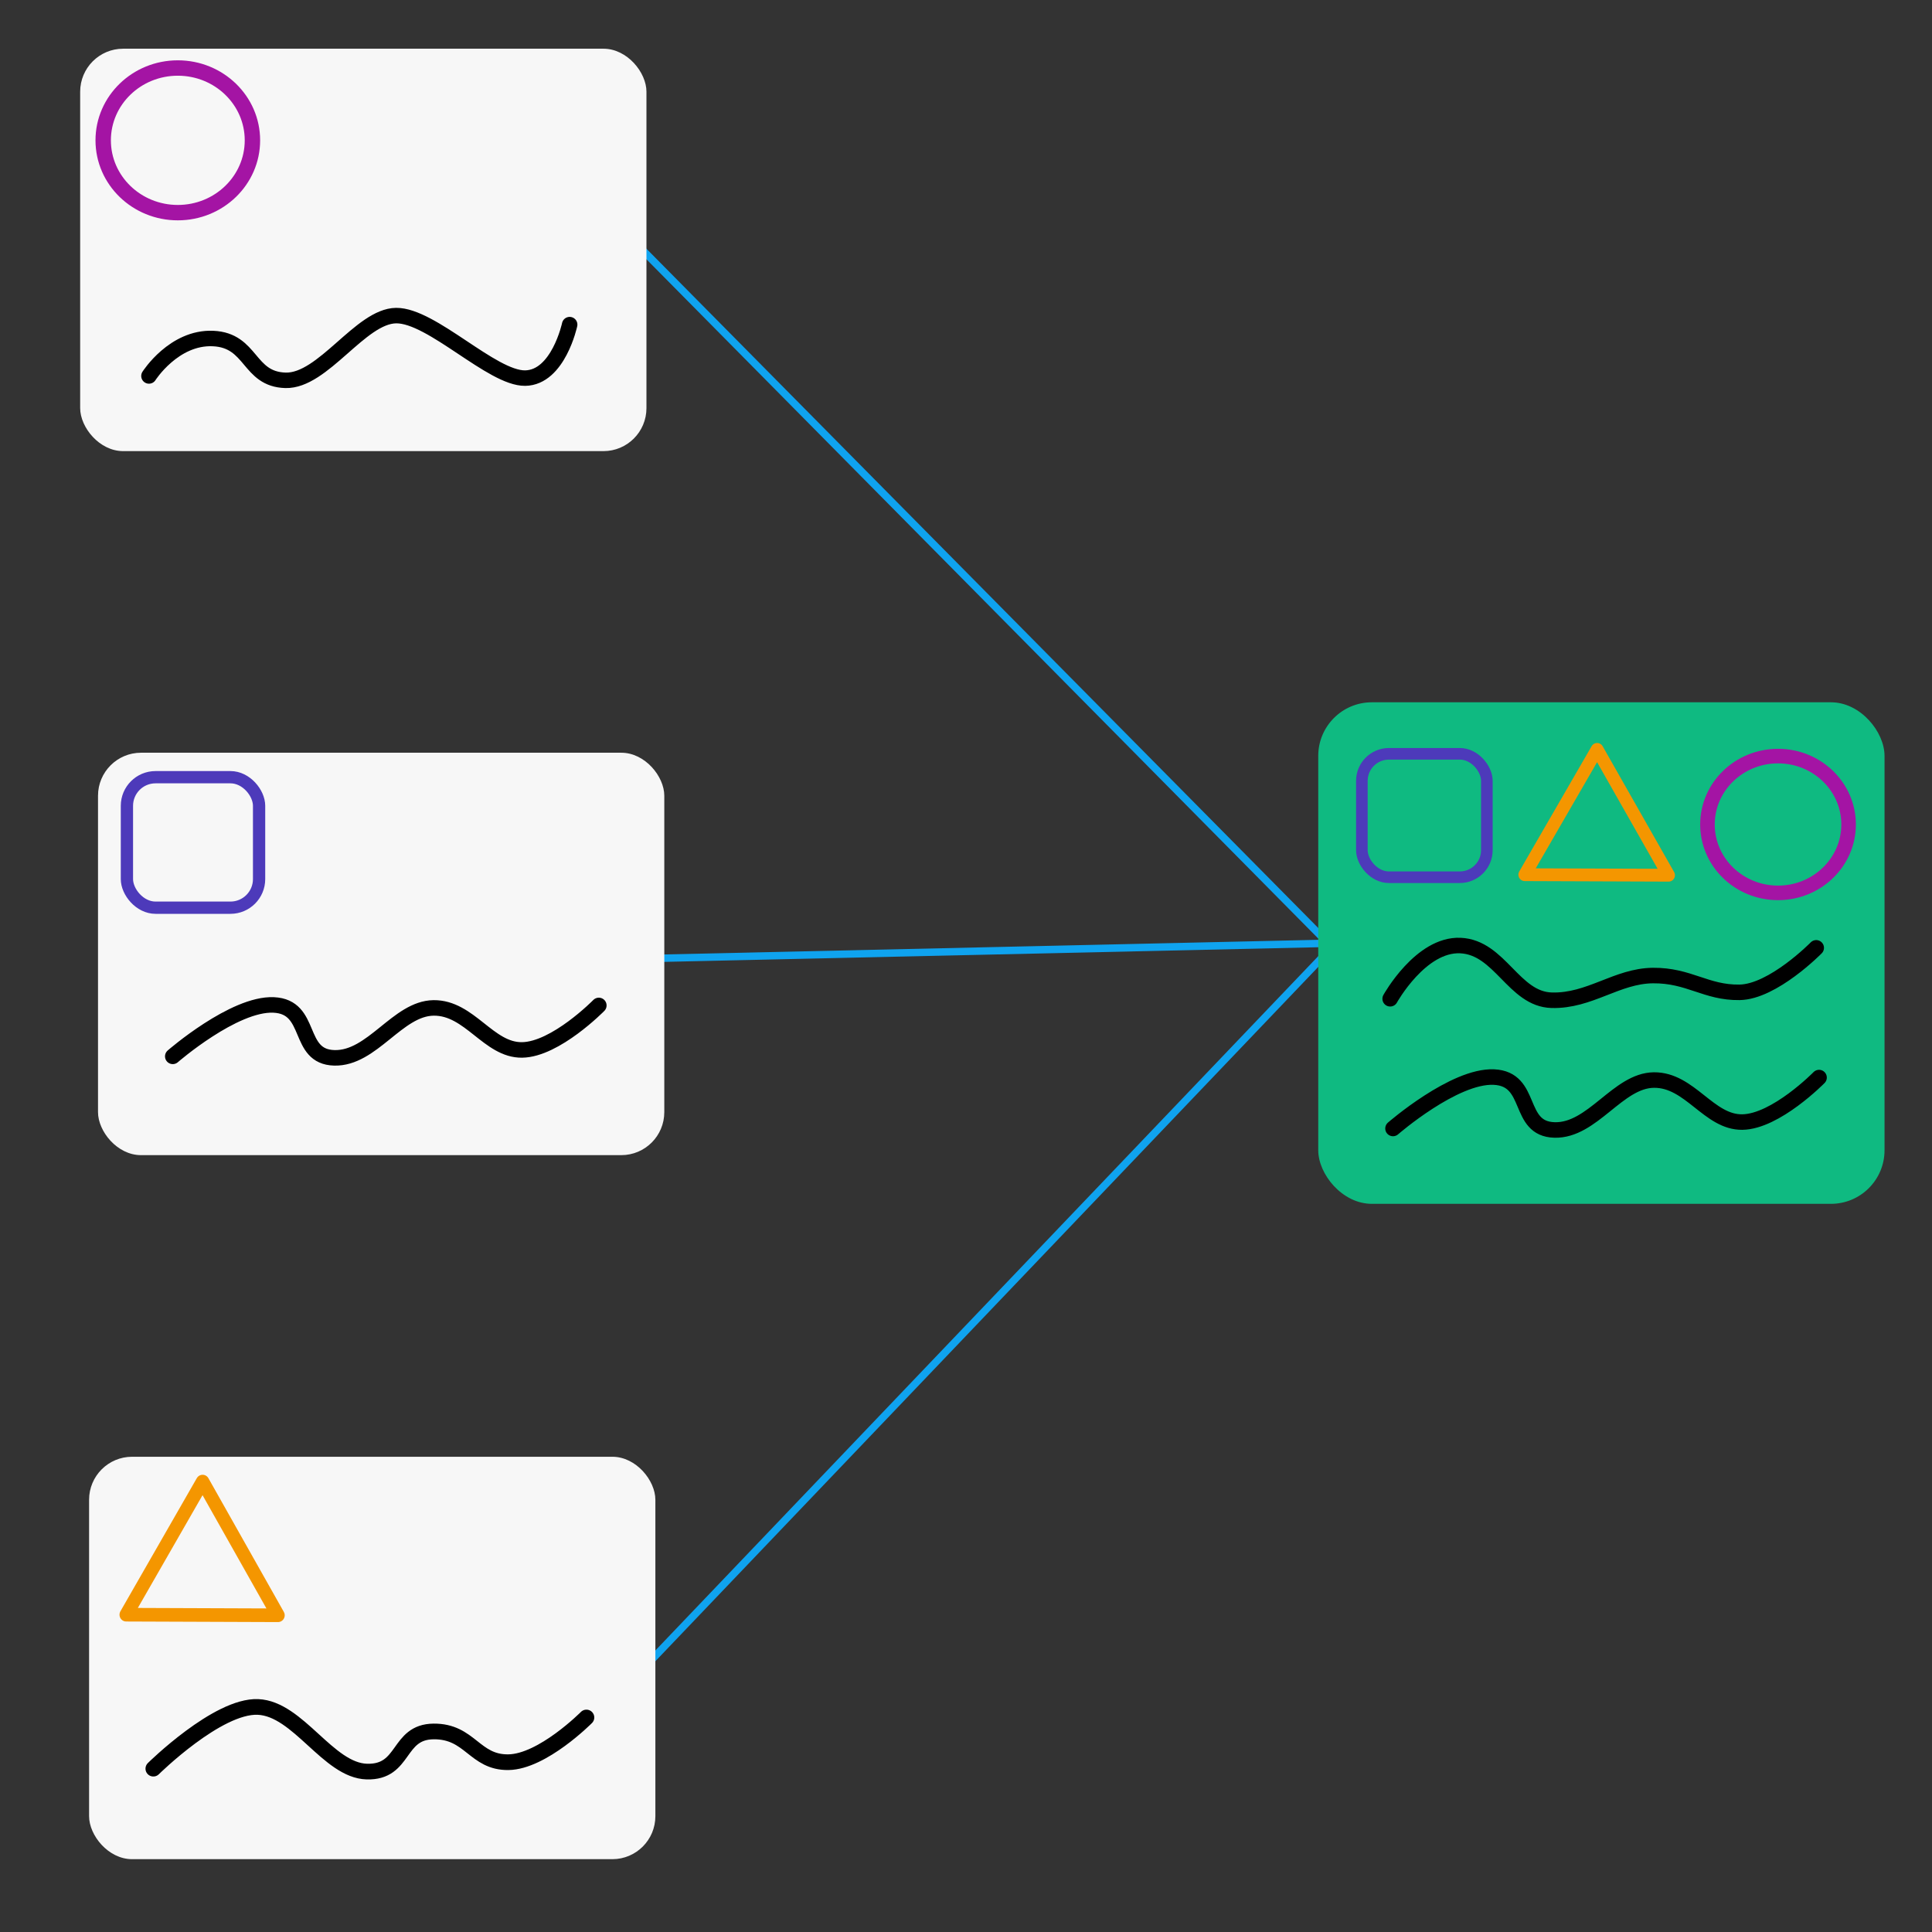 <?xml version="1.0" encoding="UTF-8" standalone="no"?>
<!-- Created with Inkscape (http://www.inkscape.org/) -->

<svg
   width="260mm"
   height="260mm"
   viewBox="0 0 260 260"
   version="1.1"
   id="svg5"
   inkscape:version="1.2.2 (732a01da63, 2022-12-09)"
   sodipodi:docname="banner_image.svg"
   xmlns:inkscape="http://www.inkscape.org/namespaces/inkscape"
   xmlns:sodipodi="http://sodipodi.sourceforge.net/DTD/sodipodi-0.dtd"
   xmlns="http://www.w3.org/2000/svg"
   xmlns:svg="http://www.w3.org/2000/svg">
  <rect x="0" y="0" width="260" height="260" fill="#333333" stroke="none"/>
  <sodipodi:namedview
     id="namedview7"
     pagecolor="#ffffff"
     bordercolor="#000000"
     borderopacity="0.25"
     inkscape:showpageshadow="2"
     inkscape:pageopacity="0.0"
     inkscape:pagecheckerboard="0"
     inkscape:deskcolor="#d1d1d1"
     inkscape:document-units="mm"
     showgrid="false"
     inkscape:zoom="0.77126039"
     inkscape:cx="498.53461"
     inkscape:cy="561.41869"
     inkscape:window-width="2560"
     inkscape:window-height="1369"
     inkscape:window-x="-8"
     inkscape:window-y="-8"
     inkscape:window-maximized="1"
     inkscape:current-layer="g12040" />
  <defs
     id="defs2">
    <inkscape:perspective
       sodipodi:type="inkscape:persp3d"
       inkscape:vp_x="237.07978 : 251.7521 : 1"
       inkscape:vp_y="0 : -777.32353 : 0"
       inkscape:vp_z="61.12227 : 251.7521 : 1"
       inkscape:persp3d-origin="149.10102 : 277.66287 : 1"
       id="perspective10506" />
    <inkscape:perspective
       sodipodi:type="inkscape:persp3d"
       inkscape:vp_x="139.56889 : 250.23334 : 1"
       inkscape:vp_y="0 : -752.94537 : 0"
       inkscape:vp_z="-40.250732 : 250.23334 : 1"
       inkscape:persp3d-origin="49.659074 : 275.33152 : 1"
       id="perspective10490" />
    <inkscape:perspective
       sodipodi:type="inkscape:persp3d"
       inkscape:vp_x="245.1713 : 263.43637 : 1"
       inkscape:vp_y="0 : -1000 : 0"
       inkscape:vp_z="45.171317 : 263.43637 : 1"
       inkscape:persp3d-origin="145.17131 : 296.76969 : 1"
       id="perspective10474" />
    <inkscape:perspective
       sodipodi:type="inkscape:persp3d"
       inkscape:vp_x="197.74386 : 263.43636 : 1"
       inkscape:vp_y="0 : -1000 : 0"
       inkscape:vp_z="-2.2561382 : 263.43636 : 1"
       inkscape:persp3d-origin="97.743855 : 296.76969 : 1"
       id="perspective10458" />
    <inkscape:perspective
       sodipodi:type="inkscape:persp3d"
       inkscape:vp_x="174.94548 : 241.1429 : 1"
       inkscape:vp_y="0 : -563.45895 : 0"
       inkscape:vp_z="39.77135 : 241.1429 : 1"
       inkscape:persp3d-origin="107.35842 : 259.92487 : 1"
       id="perspective5773" />
    <inkscape:perspective
       sodipodi:type="inkscape:persp3d"
       inkscape:vp_x="69.004109 : 177.32228 : 1"
       inkscape:vp_y="0 : 198.72156 : 0"
       inkscape:vp_z="111.01839 : 177.32228 : 1"
       inkscape:persp3d-origin="90.011251 : 170.69823 : 1"
       id="perspective5773-2" />
    <inkscape:perspective
       sodipodi:type="inkscape:persp3d"
       inkscape:vp_x="123.24667 : 223.8933 : 1"
       inkscape:vp_y="0 : -647.99432 : 0"
       inkscape:vp_z="-16.434878 : 223.8933 : 1"
       inkscape:persp3d-origin="53.405907 : 245.4931 : 1"
       id="perspective5773-7" />
    <inkscape:perspective
       sodipodi:type="inkscape:persp3d"
       inkscape:vp_x="184.59636 : 245.05845 : 1"
       inkscape:vp_y="0 : -766.95442 : 0"
       inkscape:vp_z="25.554175 : 245.05845 : 1"
       inkscape:persp3d-origin="105.07524 : 270.62359 : 1"
       id="perspective5773-5" />
  </defs>
  <g
     inkscape:label="Layer 1"
     inkscape:groupmode="layer"
     id="layer1"
     transform="translate(-93.12,-96.59)">
    <g
       id="g12040"
       transform="translate(-2.744,-33.619)">
      <path
         style="fill:none;fill-opacity:1;stroke:#0fa3ef;stroke-width:1;stroke-linecap:round;stroke-linejoin:round;stroke-dasharray:none;stroke-opacity:1;paint-order:stroke fill markers"
         d="m 180.598,225.578 91.938,-2.058"
         id="path12096"
         transform="translate(2.744,33.619)" />
      <path
         style="fill:none;fill-opacity:1;stroke:#0fa3ef;stroke-width:1;stroke-linecap:round;stroke-linejoin:round;stroke-dasharray:none;stroke-opacity:1;paint-order:stroke fill markers"
         d="m 178.883,321.976 93.997,-98.456"
         id="path12098"
         transform="translate(2.744,33.619)" />
      <path
         style="fill:none;fill-opacity:1;stroke:#0fa3ef;stroke-width:1;stroke-linecap:round;stroke-linejoin:round;stroke-dasharray:none;stroke-opacity:1;paint-order:stroke fill markers"
         d="m 178.54,129.18 92.967,93.997"
         id="path12100"
         transform="translate(2.744,33.619)" />
      <rect
         style="fill:#f7f7f7;fill-opacity:1;stroke:none;stroke-width:0.549;stroke-linecap:round;stroke-linejoin:round;stroke-dasharray:none;stroke-opacity:1;paint-order:stroke fill markers"
         id="rect22889-6"
         width="76.208"
         height="54.155"
         x="106.653"
         y="136.764"
         ry="5.787" />
      <path
         style="fill:none;fill-opacity:1;stroke:#000000;stroke-width:2.083;stroke-linecap:round;stroke-linejoin:round;stroke-dasharray:none;stroke-opacity:1;paint-order:stroke fill markers"
         d="m 115.911,180.803 c 0,0 3.351,-5.275 8.632,-5.037 5.28,0.238 4.679,5.486 9.743,5.625 5.065,0.14 10.092,-8.661 14.89,-8.71 4.798,-0.049 12.899,8.476 17.361,8.412 4.462,-0.064 5.988,-7.197 5.988,-7.197"
         id="path25464-2"
         sodipodi:nodetypes="czzzzc" />
      <ellipse
         style="fill:none;fill-opacity:1;stroke:#a414a4;stroke-width:2.072;stroke-linecap:round;stroke-linejoin:round;stroke-dasharray:none;stroke-opacity:1;paint-order:stroke fill markers"
         id="path18942"
         cx="119.793"
         cy="149.094"
         rx="10.042"
         ry="9.732" />
    </g>
    <g
       id="g12030"
       transform="translate(-1.544,32.59)">
      <rect
         style="fill:#f7f7f7;fill-opacity:1;stroke:none;stroke-width:0.549;stroke-linecap:round;stroke-linejoin:round;stroke-dasharray:none;stroke-opacity:1;paint-order:stroke fill markers"
         id="rect22889-6-6-2"
         width="76.208"
         height="54.155"
         x="106.653"
         y="260.044"
         ry="5.787" />
      <path
         style="fill:none;fill-opacity:1;stroke:#000000;stroke-width:2.11;stroke-linecap:round;stroke-linejoin:round;stroke-dasharray:none;stroke-opacity:1;paint-order:stroke fill markers"
         d="m 115.3,302.019 c 0,0 8.649,-8.542 14.085,-8.305 5.436,0.237 9.438,8.559 14.652,8.698 5.214,0.139 4.036,-5.351 8.975,-5.4 4.939,-0.049 5.482,4.202 10.075,4.137 4.593,-0.064 10.497,-6.017 10.497,-6.017"
         id="path25464-1"
         sodipodi:nodetypes="czzzzc" />
      <path
         sodipodi:type="star"
         style="fill:none;fill-opacity:1;stroke:#f49600;stroke-width:13.457;stroke-linecap:round;stroke-linejoin:round;stroke-dasharray:none;stroke-opacity:1;paint-order:stroke fill markers"
         id="path18888"
         inkscape:flatsided="true"
         sodipodi:sides="3"
         sodipodi:cx="419.67041"
         sodipodi:cy="164.6221"
         sodipodi:r1="88.012634"
         sodipodi:r2="30.614252"
         sodipodi:arg1="0.53439548"
         sodipodi:arg2="1.581593"
         inkscape:rounded="0"
         inkscape:randomized="0"
         d="M 495.412,209.449 342.979,207.803 420.621,76.615 Z"
         transform="matrix(0.134,-9.6253807e-4,9.5162266e-4,0.136,65.492,253.369)"
         inkscape:transform-center-x="0.026034825"
         inkscape:transform-center-y="-3.5396957" />
    </g>
    <g
       id="g12035"
       transform="translate(-0.343,-0.515)">
      <rect
         style="fill:#f7f7f7;fill-opacity:1;stroke:none;stroke-width:0.549;stroke-linecap:round;stroke-linejoin:round;stroke-dasharray:none;stroke-opacity:1;paint-order:stroke fill markers"
         id="rect22889-6-6"
         width="76.208"
         height="54.155"
         x="106.653"
         y="198.404"
         ry="5.787" />
      <rect
         style="fill:none;fill-opacity:1;stroke:#4d3aba;stroke-width:1.651;stroke-linecap:round;stroke-linejoin:round;stroke-dasharray:none;stroke-opacity:1;paint-order:stroke fill markers"
         id="rect18812"
         width="17.787"
         height="17.563"
         x="110.543"
         y="201.697"
         ry="3.851" />
      <path
         style="fill:none;fill-opacity:1;stroke:#000000;stroke-width:2.088;stroke-linecap:round;stroke-linejoin:round;stroke-dasharray:none;stroke-opacity:1;paint-order:stroke fill markers"
         d="m 116.714,239.264 c 0,0 8.224,-7.155 13.572,-6.919 5.348,0.236 3.034,6.98 8.163,7.119 5.129,0.139 8.516,-6.671 13.375,-6.719 4.859,-0.049 7.381,5.719 11.9,5.655 4.519,-0.064 10.326,-5.988 10.326,-5.988"
         id="path25464"
         sodipodi:nodetypes="czzzzc" />
    </g>
    <rect
       style="fill:#0fba81;fill-opacity:1;stroke:none;stroke-width:0.612;stroke-linecap:round;stroke-linejoin:round;stroke-dasharray:none;stroke-opacity:1;paint-order:stroke fill markers"
       id="rect22889-6-6-26"
       width="76.208"
       height="67.496"
       x="270.524"
       y="191.101"
       ry="7.213" />
    <path
       style="fill:none;fill-opacity:1;stroke:#000000;stroke-width:2.088;stroke-linecap:round;stroke-linejoin:round;stroke-dasharray:none;stroke-opacity:1;paint-order:stroke fill markers"
       d="m 280.584,248.456 c 0,0 8.224,-7.155 13.572,-6.919 5.348,0.236 3.034,6.98 8.163,7.119 5.129,0.139 8.516,-6.671 13.375,-6.719 4.859,-0.049 7.381,5.719 11.9,5.655 4.519,-0.064 10.326,-5.988 10.326,-5.988"
       id="path25464-8"
       sodipodi:nodetypes="czzzzc" />
    <path
       style="fill:none;fill-opacity:1;stroke:#000000;stroke-width:2.088;stroke-linecap:round;stroke-linejoin:round;stroke-dasharray:none;stroke-opacity:1;paint-order:stroke fill markers"
       d="m 280.202,231 c 0,0 4.1,-7.398 9.448,-7.162 5.348,0.236 7.157,7.223 12.287,7.361 5.129,0.139 8.759,-3.275 13.618,-3.323 4.859,-0.049 7.139,2.323 11.657,2.259 4.519,-0.064 10.326,-5.988 10.326,-5.988"
       id="path25464-8-1"
       sodipodi:nodetypes="czzzzc" />
    <ellipse
       style="fill:none;fill-opacity:1;stroke:#a414a4;stroke-width:1.96;stroke-linecap:round;stroke-linejoin:round;stroke-dasharray:none;stroke-opacity:1;paint-order:stroke fill markers"
       id="path18942-0"
       cx="332.399"
       cy="207.545"
       rx="9.497"
       ry="9.204" />
    <path
       sodipodi:type="star"
       style="fill:none;fill-opacity:1;stroke:#f49600;stroke-width:13.457;stroke-linecap:round;stroke-linejoin:round;stroke-dasharray:none;stroke-opacity:1;paint-order:stroke fill markers"
       id="path18888-2"
       inkscape:flatsided="true"
       sodipodi:sides="3"
       sodipodi:cx="419.67041"
       sodipodi:cy="164.6221"
       sodipodi:r1="88.012634"
       sodipodi:r2="30.614252"
       sodipodi:arg1="0.53439548"
       sodipodi:arg2="1.581593"
       inkscape:rounded="0"
       inkscape:randomized="0"
       d="M 495.412,209.449 342.979,207.803 420.621,76.615 Z"
       transform="matrix(0.127,-9.1027525e-4,8.9995128e-4,0.128,254.566,188.015)"
       inkscape:transform-center-x="0.024619998"
       inkscape:transform-center-y="-3.3474992" />
    <rect
       style="fill:none;fill-opacity:1;stroke:#4d3aba;stroke-width:1.561;stroke-linecap:round;stroke-linejoin:round;stroke-dasharray:none;stroke-opacity:1;paint-order:stroke fill markers"
       id="rect18812-7"
       width="16.821"
       height="16.61"
       x="276.394"
       y="198.034"
       ry="3.642" />
  </g>
</svg>
